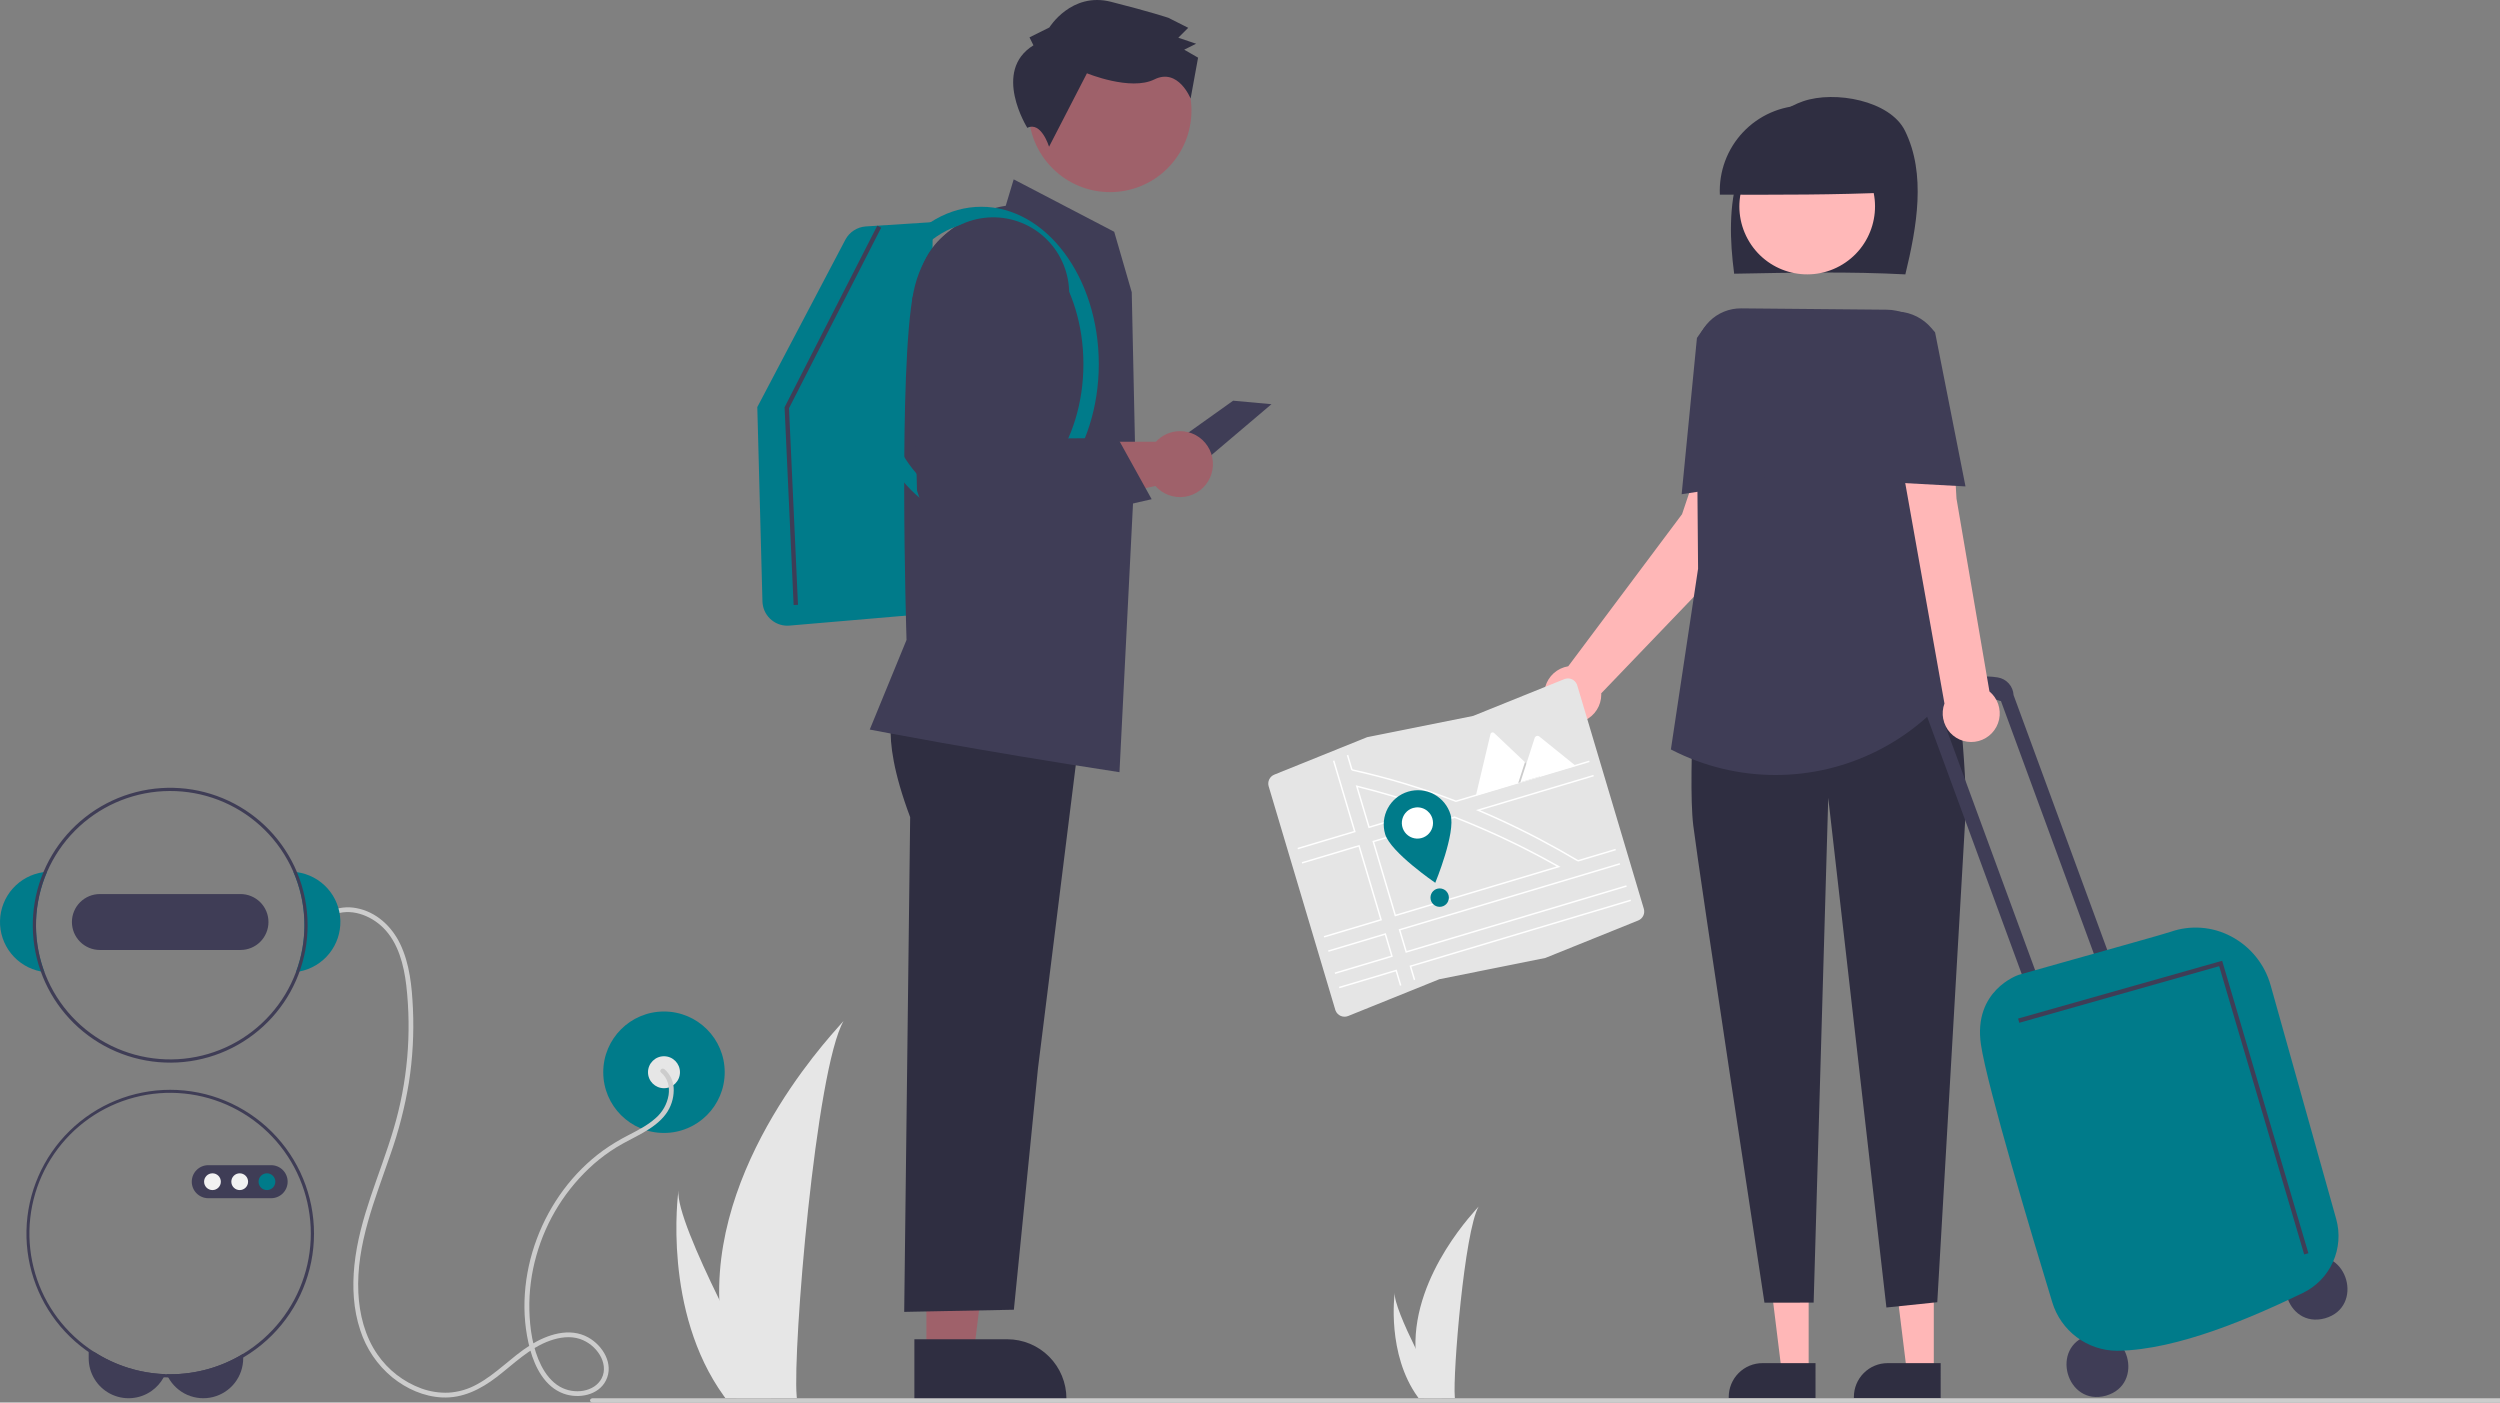 <svg width="549" height="308" viewBox="0 0 549 308" fill="none" xmlns="http://www.w3.org/2000/svg">
<rect x="0" y="0" width="549" height="308" fill="#808080" stroke="none"/>
<g clip-path="url(#clip0_45_732)">
<path d="M157.955 285.409C158.147 292.592 159.348 299.712 161.523 306.56C161.571 306.718 161.624 306.875 161.676 307.034H174.989C174.975 306.891 174.961 306.732 174.947 306.56C174.059 296.335 179.13 234.848 185.249 224.206C184.713 225.07 156.923 252.921 157.955 285.409Z" fill="#E6E6E6"/>
<path d="M158.954 306.56C159.065 306.719 159.181 306.877 159.299 307.034H169.287C169.211 306.899 169.124 306.74 169.022 306.56C167.372 303.576 162.489 294.656 157.956 285.409C153.086 275.471 148.615 265.157 148.992 261.424C148.875 262.266 145.504 287.932 158.954 306.56Z" fill="#E6E6E6"/>
<path d="M310.84 296.047C310.938 299.697 311.548 303.314 312.653 306.793C312.677 306.874 312.704 306.953 312.731 307.034H319.495C319.488 306.962 319.48 306.881 319.473 306.793C319.022 301.598 321.599 270.359 324.707 264.953C324.435 265.391 310.316 279.541 310.84 296.047Z" fill="#E6E6E6"/>
<path d="M311.348 306.793C311.404 306.874 311.463 306.954 311.523 307.034H316.598C316.559 306.965 316.515 306.884 316.463 306.793C315.625 305.277 313.144 300.745 310.841 296.047C308.367 290.998 306.095 285.758 306.286 283.861C306.227 284.289 304.515 297.329 311.348 306.793Z" fill="#E6E6E6"/>
<path d="M270.797 87.992L253.581 100.262L264.293 101.412L279.215 88.76L270.797 87.992Z" fill="#3F3D56"/>
<path d="M203.439 297.489L213.794 297.488L218.721 257.47L203.438 257.47L203.439 297.489Z" fill="#9F616A"/>
<path d="M200.798 294.102L221.191 294.101H221.192C224.638 294.101 227.944 295.473 230.381 297.915C232.818 300.357 234.187 303.668 234.188 307.122V307.545L200.798 307.546L200.798 294.102Z" fill="#2F2E41"/>
<path d="M196.929 154.552C196.929 154.552 192.441 159.635 199.872 179.448L198.563 288.089L222.646 287.618L227.939 234.624L237.577 157.291L196.929 154.552Z" fill="#2F2E41"/>
<path d="M172.885 137.402C171.463 137.398 170.097 136.839 169.079 135.843C168.061 134.847 167.471 133.493 167.433 132.068L166.303 89.395L185.64 52.638C186.079 51.81 186.722 51.109 187.507 50.599C188.292 50.089 189.194 49.789 190.127 49.725L204.864 48.777L203.592 134.793L173.365 137.381C173.204 137.395 173.045 137.402 172.885 137.402Z" fill="#007B8A"/>
<path d="M245.836 169.572L245.573 169.532C214.765 164.824 191.517 160.311 191.286 160.266L190.997 160.21L199.073 140.529C199.009 138.473 197.261 80.723 200.608 64.13C203.847 48.068 219.118 45.436 220.858 45.188L222.606 39.388L244.681 50.897L248.531 64.173L249.313 100.56L245.836 169.572Z" fill="#3F3D56"/>
<path d="M215.5 114.485C201.277 114.485 189.706 98.991 189.706 79.946C189.706 60.901 201.277 45.407 215.5 45.407C229.722 45.407 241.293 60.901 241.293 79.946C241.293 98.991 229.722 114.485 215.5 114.485ZM215.5 48.789C203.138 48.789 193.081 62.766 193.081 79.946C193.081 97.126 203.138 111.103 215.5 111.103C227.861 111.103 237.918 97.126 237.918 79.946C237.918 62.766 227.861 48.789 215.5 48.789Z" fill="#007B8A"/>
<path d="M259.132 94.679C258.138 94.679 257.155 94.885 256.244 95.284C255.333 95.683 254.514 96.267 253.84 96.999H216.735L203.144 99.897L205.375 117.142L253.723 106.724C254.524 107.629 255.538 108.32 256.673 108.732C257.808 109.144 259.029 109.264 260.222 109.083C261.416 108.901 262.545 108.422 263.507 107.69C264.468 106.959 265.232 105.997 265.727 104.894C266.223 103.791 266.435 102.581 266.343 101.374C266.252 100.168 265.86 99.004 265.205 97.988C264.549 96.972 263.649 96.137 262.589 95.559C261.528 94.981 260.339 94.679 259.132 94.679Z" fill="#9F616A"/>
<path d="M256.408 36.944C263.391 29.947 263.391 18.602 256.408 11.605C249.424 4.608 238.101 4.608 231.118 11.605C224.134 18.602 224.134 29.947 231.118 36.944C238.101 43.941 249.424 43.941 256.408 36.944Z" fill="#9F616A"/>
<path d="M226.944 9.951L226.077 8.203L230.439 6.031C230.439 6.031 235.252 -1.814 243.959 0.391C252.667 2.595 256.585 3.915 256.585 3.915L260.936 6.108L258.752 8.285L262.67 9.605L260.053 10.908L263.098 12.662L261.459 21.652C261.459 21.652 258.736 14.833 253.501 17.439C248.267 20.045 238.692 16.092 238.692 16.092L230.373 32.222C230.373 32.222 228.657 26.567 225.598 28.075C225.598 28.075 217.781 15.602 226.944 9.951Z" fill="#2F2E41"/>
<path d="M382.327 120.256L381.562 105.893L373.848 99.614L369.379 112.914L344.385 146.314C343.203 146.504 342.1 147.029 341.207 147.827C340.314 148.625 339.667 149.662 339.344 150.817C339.021 151.971 339.035 153.195 339.384 154.342C339.732 155.489 340.402 156.511 341.313 157.289C342.224 158.067 343.338 158.567 344.524 158.73C345.709 158.893 346.917 158.712 348.003 158.21C349.09 157.707 350.01 156.902 350.654 155.892C351.299 154.882 351.641 153.708 351.64 152.509C351.64 152.424 351.631 152.342 351.628 152.258L382.327 120.256Z" fill="#FFB7B7"/>
<path d="M397.181 301.277L391.27 301.277L388.458 278.434L397.182 278.434L397.181 301.277Z" fill="#FFB7B7"/>
<path d="M398.688 307.017L379.63 307.017V306.775C379.63 304.804 380.411 302.914 381.803 301.52C383.194 300.126 385.08 299.343 387.048 299.343L398.689 299.343L398.688 307.017Z" fill="#2F2E41"/>
<path d="M424.662 301.277L418.751 301.277L415.939 278.434L424.663 278.434L424.662 301.277Z" fill="#FFB7B7"/>
<path d="M426.169 307.017L407.111 307.017V306.775C407.111 304.804 407.892 302.914 409.283 301.52C410.675 300.126 412.561 299.343 414.529 299.343L426.17 299.343L426.169 307.017Z" fill="#2F2E41"/>
<path d="M418.415 60.255C420.917 49.902 423.037 38.226 418.318 28.691C415.043 22.075 402.929 19.847 395.985 22.23C389.041 24.614 384.02 31.08 381.812 38.131C379.604 45.181 379.861 52.778 380.823 60.108C393.594 59.862 406.366 59.616 418.415 60.255Z" fill="#2F2E41"/>
<path d="M404.006 58.423C411.223 54.471 413.875 45.404 409.93 38.173C405.985 30.942 396.936 28.285 389.719 32.237C382.502 36.19 379.85 45.257 383.795 52.488C387.74 59.719 396.789 62.376 404.006 58.423Z" fill="#FFB8B8"/>
<path d="M415.069 42.257C415.116 39.745 414.659 37.25 413.725 34.919C412.791 32.588 411.399 30.469 409.631 28.688C407.863 26.907 405.756 25.5 403.435 24.55C401.114 23.601 398.626 23.129 396.12 23.162C393.613 23.195 391.138 23.733 388.843 24.743C386.548 25.753 384.479 27.216 382.759 29.043C381.038 30.87 379.702 33.025 378.83 35.38C377.957 37.735 377.566 40.241 377.68 42.751C390.427 42.778 403.174 42.805 415.069 42.257Z" fill="#2F2E41"/>
<path d="M372.947 135.23C372.947 135.23 370.524 170.498 371.839 181.257C373.154 192.016 387.474 286.072 387.474 286.072L398.276 286.053L401.483 175.213L414.256 287.13L425.427 285.967L431.764 176.491C431.764 176.491 430.77 135.505 422.693 131.396L372.947 135.23Z" fill="#2F2E41"/>
<path d="M389.891 170.191C381.957 170.188 374.138 168.291 367.081 164.656L366.927 164.577L372.897 124.884L372.51 77.576C372.499 76.277 372.747 74.99 373.238 73.788C373.73 72.587 374.455 71.495 375.372 70.578C376.289 69.66 377.379 68.934 378.579 68.443C379.778 67.952 381.064 67.705 382.36 67.717L414.397 68.012C415.816 68.025 417.216 68.33 418.512 68.909C419.807 69.487 420.97 70.327 421.928 71.375C422.886 72.424 423.618 73.658 424.079 75.002C424.541 76.347 424.721 77.771 424.609 79.188L421.611 117.113L431.525 147.895L429.802 150.191C425.156 156.4 419.131 161.44 412.203 164.912C405.276 168.383 397.636 170.191 389.891 170.191Z" fill="#3F3D56"/>
<path d="M369.291 108.53L372.648 74.208L373.727 72.669C374.466 71.616 375.406 70.719 376.492 70.03C377.578 69.341 378.789 68.874 380.055 68.656C381.322 68.437 382.619 68.471 383.873 68.756C385.126 69.041 386.311 69.571 387.359 70.316L388.284 70.974L387.371 105.756L369.291 108.53Z" fill="#3F3D56"/>
<path d="M506.853 276.215C515.531 273.813 519.235 287.018 510.578 289.497C501.9 291.899 498.196 278.694 506.853 276.215Z" fill="#3F3D56"/>
<path d="M458.733 293.211C467.412 290.809 471.115 304.014 462.458 306.492C453.78 308.894 450.076 295.69 458.733 293.211Z" fill="#3F3D56"/>
<path d="M439.258 153.942L439.393 153.904L461.747 214.712L464.694 213.882L442.18 152.638C442.131 151.694 441.761 150.795 441.132 150.09C440.503 149.386 439.653 148.918 438.722 148.765C427.543 146.993 423.011 156.937 423.011 156.937L423.056 157.003L445.911 219.172L448.858 218.342L426.676 158.002C433.429 151.31 439.258 153.942 439.258 153.942Z" fill="#3F3D56"/>
<path d="M464.879 296.632C461.689 296.604 458.592 295.557 456.038 293.642C453.484 291.728 451.606 289.046 450.679 285.988C446.413 271.997 436.346 238.472 435.013 229.374C433.276 217.529 443.062 214.16 443.28 214.088C443.543 213.999 447.478 212.896 452.923 211.369C462.179 208.773 476.167 204.851 476.682 204.619C478.849 203.864 481.149 203.566 483.437 203.743C485.725 203.92 487.951 204.568 489.977 205.648C492.065 206.748 493.908 208.263 495.394 210.099C496.88 211.936 497.977 214.056 498.62 216.33L513.018 267.657C513.907 270.803 513.658 274.163 512.315 277.143C510.972 280.124 508.622 282.533 505.679 283.947C494.569 289.295 478.274 296.429 465.098 296.63C465.025 296.631 464.951 296.632 464.879 296.632Z" fill="#007B8A"/>
<path d="M436.881 151.838L429.643 109.475L428.835 95.178L417.133 99.019L427.003 154.49C426.604 155.57 426.51 156.738 426.73 157.868C426.949 158.998 427.475 160.045 428.249 160.896C429.023 161.746 430.015 162.367 431.118 162.691C432.22 163.014 433.39 163.028 434.5 162.73C435.609 162.432 436.616 161.834 437.409 161.002C438.203 160.169 438.752 159.134 438.998 158.01C439.244 156.886 439.176 155.715 438.803 154.627C438.43 153.538 437.765 152.574 436.881 151.838Z" fill="#FFB7B7"/>
<path d="M431.623 106.818L413.358 105.823L409.067 71.294L409.485 70.931C410.513 70.038 411.708 69.356 413 68.926C414.292 68.496 415.656 68.326 417.014 68.425C418.372 68.525 419.696 68.892 420.912 69.506C422.128 70.12 423.211 70.968 424.099 72.003L424.943 72.987L424.956 73.049L431.623 106.818Z" fill="#3F3D56"/>
<path d="M505.999 275.48L487.331 212.174L443.434 224.604L443.172 223.674L487.986 210.985L488.121 211.443L506.924 275.206L505.999 275.48Z" fill="#3F3D56"/>
<path d="M174.279 132.863L172.291 89.436L192.652 49.557L193.51 49.997L173.266 89.647L175.242 132.819L174.279 132.863Z" fill="#3F3D56"/>
<path d="M707.437 308H130.19C130.024 308 129.865 307.95 129.747 307.861C129.63 307.772 129.564 307.652 129.564 307.526C129.564 307.4 129.63 307.28 129.747 307.191C129.865 307.102 130.024 307.052 130.19 307.052H707.437C707.603 307.052 707.763 307.102 707.88 307.191C707.998 307.28 708.064 307.4 708.064 307.526C708.064 307.652 707.998 307.772 707.88 307.861C707.763 307.95 707.603 308 707.437 308Z" fill="#CCCCCC"/>
<path d="M205.613 120.374L201.37 107.728L200.343 65.572L202.151 59.591C202.802 57.438 203.88 55.439 205.32 53.714C206.76 51.989 208.533 50.572 210.533 49.55C212.533 48.528 214.718 47.92 216.958 47.764C219.197 47.608 221.445 47.907 223.567 48.643C225.688 49.378 227.64 50.535 229.304 52.044C230.969 53.554 232.312 55.384 233.254 57.426C234.195 59.468 234.716 61.679 234.784 63.927C234.852 66.176 234.467 68.415 233.651 70.51L223.96 95.39L224.453 96.348L245.447 96.178L252.905 109.628L205.613 120.374Z" fill="#3F3D56"/>
<path d="M339.356 210.368L339.342 210.371L316.072 215.038L296.055 223.115C295.796 223.22 295.519 223.272 295.24 223.269C294.961 223.267 294.686 223.209 294.429 223.099C294.172 222.99 293.94 222.831 293.744 222.631C293.549 222.431 293.395 222.195 293.291 221.936C293.266 221.875 293.244 221.813 293.226 221.75L278.602 172.689C278.449 172.181 278.491 171.634 278.721 171.155C278.951 170.677 279.352 170.302 279.844 170.106L300.228 161.881L300.243 161.878L323.512 157.211L343.529 149.134C344.052 148.923 344.637 148.929 345.155 149.15C345.674 149.371 346.083 149.79 346.294 150.313C346.318 150.374 346.34 150.436 346.358 150.499L360.982 199.56C361.135 200.068 361.093 200.616 360.863 201.094C360.633 201.573 360.232 201.947 359.74 202.143L339.356 210.368Z" fill="#E5E5E5"/>
<path d="M314.387 177.414C309.051 175.527 303.535 173.874 297.995 172.501L297.717 172.432L300.53 181.869L314.86 177.581L314.387 177.414ZM300.75 181.462L298.194 172.889C303.467 174.204 308.715 175.773 313.804 177.555L300.75 181.462ZM342.348 190.17C339.864 188.763 337.344 187.415 334.789 186.127C334.085 185.772 333.378 185.421 332.669 185.076C328.342 182.967 323.949 181.044 319.489 179.308L319.437 179.287L301.372 184.693L306.305 201.245L342.682 190.36L342.348 190.17ZM306.525 200.837L301.778 184.913L319.424 179.633C323.724 181.309 327.975 183.165 332.177 185.201C332.906 185.554 333.633 185.913 334.357 186.277C336.888 187.546 339.386 188.876 341.852 190.266L306.525 200.837ZM342.348 190.17C339.864 188.763 337.344 187.415 334.789 186.127C334.085 185.772 333.378 185.421 332.669 185.076C328.342 182.967 323.949 181.044 319.489 179.308L319.437 179.287L301.372 184.693L306.305 201.245L342.682 190.36L342.348 190.17ZM306.525 200.837L301.778 184.913L319.424 179.633C323.724 181.309 327.975 183.165 332.177 185.201C332.906 185.554 333.633 185.913 334.357 186.277C336.888 187.546 339.386 188.876 341.852 190.266L306.525 200.837ZM314.387 177.414C309.051 175.527 303.535 173.874 297.995 172.501L297.717 172.432L300.53 181.869L314.86 177.581L314.387 177.414ZM300.75 181.462L298.194 172.889C303.467 174.204 308.715 175.773 313.804 177.555L300.75 181.462ZM314.387 177.414C309.051 175.527 303.535 173.874 297.995 172.501L297.717 172.432L300.53 181.869L314.86 177.581L314.387 177.414ZM300.75 181.462L298.194 172.889C303.467 174.204 308.715 175.773 313.804 177.555L300.75 181.462ZM342.348 190.17C339.864 188.763 337.344 187.415 334.789 186.127C334.085 185.772 333.378 185.421 332.669 185.076C328.342 182.967 323.949 181.044 319.489 179.308L319.437 179.287L301.372 184.693L306.305 201.245L342.682 190.36L342.348 190.17ZM306.525 200.837L301.778 184.913L319.424 179.633C323.724 181.309 327.975 183.165 332.177 185.201C332.906 185.554 333.633 185.913 334.357 186.277C336.888 187.546 339.386 188.876 341.852 190.266L306.525 200.837ZM291.647 208.707L291.74 209.02L304.109 205.319L305.465 209.869L293.096 213.57L293.19 213.884L305.871 210.089L304.328 204.912L291.647 208.707ZM309.532 212.07L310.479 215.249L310.784 215.126L309.938 212.29L358.166 197.859L358.072 197.545L309.532 212.07ZM355.781 189.858L355.688 189.544L307.147 204.069L308.69 209.246L357.231 194.721L357.137 194.407L308.91 208.838L307.553 204.289L355.781 189.858ZM319.731 175.782C312.339 172.936 304.746 170.646 297.014 168.93L296.067 165.753L295.763 165.876L296.717 169.078L297.037 169.271C304.739 170.985 312.303 173.27 319.666 176.107L319.718 176.127L349.071 167.345L348.977 167.031L319.731 175.782ZM297.305 182.492L284.936 186.193L285.03 186.507L297.711 182.712L293.022 166.981L292.718 167.104L297.305 182.492ZM349.912 170.168L324.108 177.89L324.528 178.066C328.486 179.735 332.434 181.58 336.371 183.6C336.93 183.887 337.49 184.178 338.048 184.473C340.827 185.935 343.585 187.479 346.321 189.104L346.625 189.18L354.846 186.72L354.752 186.406L346.551 188.86C343.844 187.251 341.112 185.719 338.354 184.264C337.803 183.973 337.251 183.685 336.698 183.401C332.844 181.417 328.969 179.598 325.074 177.942L350.006 170.482L349.912 170.168ZM294.032 216.708L294.125 217.022L306.494 213.321L307.434 216.477L307.739 216.354L306.713 212.913L294.032 216.708ZM285.871 189.331L285.965 189.645L298.333 185.944L303.08 201.868L290.711 205.569L290.805 205.883L303.487 202.088L298.553 185.536L285.871 189.331ZM314.387 177.414C309.051 175.527 303.535 173.874 297.995 172.501L297.717 172.432L300.53 181.869L314.86 177.581L314.387 177.414ZM300.75 181.462L298.194 172.889C303.467 174.204 308.715 175.773 313.804 177.555L300.75 181.462ZM342.348 190.17C339.864 188.763 337.344 187.415 334.789 186.127C334.085 185.772 333.378 185.421 332.669 185.076C328.342 182.967 323.949 181.044 319.489 179.308L319.437 179.287L301.372 184.693L306.305 201.245L342.682 190.36L342.348 190.17ZM306.525 200.837L301.778 184.913L319.424 179.633C323.724 181.309 327.975 183.165 332.177 185.201C332.906 185.554 333.633 185.913 334.357 186.277C336.888 187.546 339.386 188.876 341.852 190.266L306.525 200.837ZM314.387 177.414C309.051 175.527 303.535 173.874 297.995 172.501L297.717 172.432L300.53 181.869L314.86 177.581L314.387 177.414ZM300.75 181.462L298.194 172.889C303.467 174.204 308.715 175.773 313.804 177.555L300.75 181.462ZM342.348 190.17C339.864 188.763 337.344 187.415 334.789 186.127C334.085 185.772 333.378 185.421 332.669 185.076C328.342 182.967 323.949 181.044 319.489 179.308L319.437 179.287L301.372 184.693L306.305 201.245L342.682 190.36L342.348 190.17ZM306.525 200.837L301.778 184.913L319.424 179.633C323.724 181.309 327.975 183.165 332.177 185.201C332.906 185.554 333.633 185.913 334.357 186.277C336.888 187.546 339.386 188.876 341.852 190.266L306.525 200.837Z" fill="white"/>
<path d="M318.541 178.891C319.726 182.865 315.184 193.865 315.184 193.865C315.184 193.865 305.365 187.162 304.181 183.188C303.612 181.28 303.823 179.224 304.767 177.472C305.712 175.72 307.312 174.415 309.217 173.846C311.121 173.276 313.173 173.487 314.922 174.434C316.671 175.38 317.973 176.983 318.541 178.891Z" fill="#007B8A"/>
<path d="M314.55 179.745C314.744 180.395 314.741 181.089 314.542 181.738C314.342 182.386 313.955 182.961 313.43 183.39C312.904 183.818 312.264 184.081 311.589 184.144C310.914 184.208 310.236 184.07 309.64 183.747C309.044 183.425 308.557 182.932 308.24 182.332C307.923 181.732 307.791 181.051 307.86 180.376C307.929 179.701 308.197 179.061 308.629 178.538C309.061 178.015 309.638 177.632 310.288 177.438C310.719 177.309 311.171 177.266 311.619 177.312C312.066 177.358 312.5 177.492 312.896 177.706C313.292 177.921 313.642 178.211 313.926 178.561C314.21 178.91 314.422 179.313 314.55 179.745Z" fill="white"/>
<path d="M316.153 199.142C317.269 199.142 318.173 198.236 318.173 197.118C318.173 196 317.269 195.094 316.153 195.094C315.038 195.094 314.133 196 314.133 197.118C314.133 198.236 315.038 199.142 316.153 199.142Z" fill="#007B8A"/>
<path d="M338.195 170.506L324.156 174.707C324.139 174.712 324.121 174.716 324.103 174.718L327.308 161.208C327.327 161.124 327.368 161.047 327.427 160.984C327.485 160.921 327.56 160.875 327.642 160.851C327.724 160.826 327.812 160.824 327.895 160.844C327.979 160.864 328.055 160.906 328.117 160.966L334.878 167.366L335.202 167.672L338.195 170.506Z" fill="white"/>
<path opacity="0.2" d="M338.195 170.506L333.402 171.94L334.735 167.812L334.83 167.514L334.878 167.366L335.202 167.672L338.195 170.506Z" fill="black"/>
<path d="M346.012 168.167L333.87 171.8L335.202 167.672L335.298 167.374L337.034 161.994C337.068 161.91 337.119 161.834 337.184 161.77C337.249 161.707 337.327 161.658 337.413 161.627C337.498 161.596 337.589 161.583 337.679 161.589C337.77 161.596 337.858 161.621 337.938 161.664C337.959 161.676 337.98 161.69 337.999 161.706L346.012 168.167Z" fill="white"/>
</g>
<path d="M145.811 248.797C153.175 248.797 159.146 242.826 159.146 235.461C159.146 228.097 153.175 222.126 145.811 222.126C138.446 222.126 132.475 228.097 132.475 235.461C132.475 242.826 138.446 248.797 145.811 248.797Z" fill="#007B8A"/>
<path d="M145.811 238.971C147.749 238.971 149.32 237.4 149.32 235.462C149.32 233.523 147.749 231.952 145.811 231.952C143.872 231.952 142.301 233.523 142.301 235.462C142.301 237.4 143.872 238.971 145.811 238.971Z" fill="#E6E6E6"/>
<path d="M145.169 235.537C146.647 236.743 147.098 238.643 146.823 240.479C146.485 242.492 145.441 244.318 143.877 245.63C142.119 247.193 139.975 248.249 137.906 249.33C136.005 250.3 134.178 251.409 132.44 252.648C125.787 257.484 120.76 264.37 117.883 272.054C115.011 279.725 114.24 288.432 116.423 296.383C117.502 300.317 119.687 304.561 123.756 306.041C127 307.221 131.429 306.461 133.081 303.117C134.855 299.526 132.379 295.489 129.191 293.706C125.058 291.395 120.12 293.084 116.403 295.423C112.31 297.999 109.02 301.695 104.746 304.003C102.823 305.075 100.683 305.699 98.485 305.83C96.466 305.909 94.451 305.598 92.551 304.913C88.608 303.476 85.213 300.841 82.844 297.378C80.129 293.433 78.915 288.596 78.693 283.858C78.197 273.258 82.385 263.341 85.744 253.511C87.55 248.392 88.903 243.124 89.787 237.769C90.627 232.386 90.927 226.932 90.68 221.49C90.458 216.677 89.983 211.645 87.859 207.249C85.991 203.385 82.578 200.221 78.262 199.424C76.317 199.042 74.301 199.274 72.493 200.087C71.877 200.367 72.412 201.275 73.025 200.996C76.844 199.253 81.358 200.949 84.178 203.762C87.472 207.046 88.682 211.897 89.219 216.373C90.426 226.981 89.475 237.724 86.423 247.954C83.494 257.904 78.886 267.438 77.823 277.863C77.338 282.619 77.587 287.537 79.108 292.098C80.412 296.161 82.858 299.763 86.154 302.473C89.257 304.982 93.074 306.691 97.092 306.881C101.603 307.095 105.559 305.084 109.059 302.409C112.807 299.544 116.256 296.008 120.796 294.402C122.866 293.669 125.224 293.328 127.349 294.033C129.173 294.656 130.719 295.899 131.719 297.546C132.642 299.081 132.983 301 132.14 302.649C131.348 304.199 129.803 305.096 128.129 305.403C126.357 305.716 124.531 305.406 122.962 304.525C121.129 303.478 119.787 301.721 118.848 299.864C116.973 296.162 116.344 291.755 116.248 287.646C116.165 283.632 116.679 279.628 117.774 275.766C119.954 267.953 124.353 260.94 130.439 255.578C131.972 254.242 133.612 253.034 135.343 251.967C137.231 250.803 139.246 249.873 141.171 248.775C143.065 247.695 144.931 246.404 146.235 244.626C147.347 243.102 147.947 241.266 147.95 239.38C147.97 238.512 147.798 237.651 147.446 236.858C147.094 236.065 146.57 235.359 145.914 234.792C145.393 234.367 144.644 235.108 145.169 235.537Z" fill="#CCCCCC"/>
<path d="M20.677 296.874C25.34 299.888 30.733 301.579 36.282 301.766C36.184 302.001 36.072 302.23 35.949 302.454C35.303 303.646 34.39 304.673 33.282 305.454C31.97 306.378 30.429 306.923 28.828 307.031C27.227 307.139 25.627 306.805 24.202 306.066C22.778 305.326 21.584 304.21 20.75 302.838C19.917 301.467 19.477 299.893 19.477 298.288V296.874H20.677Z" fill="#3F3D56"/>
<path d="M53.408 297.288V298.288C53.408 300.235 52.76 302.127 51.566 303.665C50.371 305.203 48.699 306.299 46.812 306.78C44.925 307.26 42.932 307.099 41.147 306.321C39.362 305.542 37.888 304.192 36.956 302.482C36.828 302.253 36.712 302.018 36.609 301.776C36.865 301.783 37.118 301.787 37.374 301.787C43.031 301.794 48.58 300.237 53.408 297.288Z" fill="#3F3D56"/>
<path d="M65.213 191.526C64.95 191.487 64.683 191.462 64.416 191.445C67.447 198.429 67.657 206.316 65.002 213.451C65.269 213.42 65.532 213.378 65.796 213.329C68.366 212.831 70.676 211.437 72.314 209.395C73.953 207.354 74.814 204.797 74.744 202.18C74.674 199.563 73.678 197.056 71.932 195.105C70.187 193.154 67.806 191.886 65.213 191.526Z" fill="#007B8A"/>
<path d="M10.331 191.445C10.065 191.462 9.798 191.487 9.535 191.526C6.942 191.886 4.561 193.154 2.815 195.105C1.07 197.056 0.074 199.563 0.004 202.18C-0.066 204.797 0.795 207.354 2.434 209.395C4.072 211.437 6.382 212.831 8.952 213.329C9.215 213.378 9.478 213.42 9.745 213.451C7.091 206.316 7.301 198.429 10.331 191.445Z" fill="#007B8A"/>
<path d="M65.213 191.525C62.322 184.619 56.967 179.034 50.188 175.855C43.41 172.676 35.691 172.131 28.533 174.324C21.375 176.518 15.287 181.294 11.453 187.725C7.619 194.156 6.313 201.783 7.788 209.123C9.262 216.463 13.413 222.993 19.433 227.445C25.453 231.896 32.913 233.95 40.363 233.209C47.813 232.468 54.722 228.984 59.747 223.433C64.772 217.883 67.554 210.663 67.554 203.176C67.552 199.176 66.757 195.216 65.213 191.525ZM65.002 213.451C62.435 220.352 57.378 226.042 50.827 229.401C44.275 232.76 36.703 233.545 29.602 231.602C22.5 229.659 16.383 225.128 12.455 218.9C8.526 212.673 7.071 205.202 8.375 197.955C9.68 190.709 13.649 184.214 19.502 179.747C25.355 175.281 32.668 173.167 40.001 173.821C47.335 174.476 54.158 177.852 59.127 183.285C64.096 188.718 66.852 195.814 66.852 203.176C66.851 206.684 66.224 210.163 65.002 213.451Z" fill="#3F3D56"/>
<path d="M52.815 196.333H21.933C20.304 196.333 18.742 196.98 17.59 198.132C16.439 199.284 15.792 200.846 15.792 202.474C15.792 204.103 16.439 205.665 17.59 206.817C18.742 207.969 20.304 208.616 21.933 208.616H52.815C54.443 208.616 56.005 207.969 57.157 206.817C58.309 205.665 58.956 204.103 58.956 202.474C58.956 200.846 58.309 199.284 57.157 198.132C56.005 196.98 54.443 196.333 52.815 196.333Z" fill="#3F3D56"/>
<path d="M37.374 239.322C29.124 239.326 21.202 242.558 15.304 248.327C9.406 254.096 6 261.943 5.814 270.192C5.628 278.44 8.677 286.433 14.308 292.462C19.94 298.492 27.707 302.078 35.949 302.454C36.282 302.471 36.619 302.482 36.956 302.482C37.097 302.489 37.233 302.489 37.374 302.489C45.75 302.489 53.784 299.161 59.707 293.238C65.63 287.315 68.957 279.282 68.957 270.905C68.957 262.529 65.63 254.495 59.707 248.572C53.784 242.649 45.75 239.322 37.374 239.322ZM53.408 297.288C48.58 300.237 43.031 301.793 37.374 301.787C37.118 301.787 36.865 301.783 36.609 301.776C36.5 301.776 36.391 301.773 36.282 301.766C28.867 301.508 21.791 298.59 16.35 293.546C10.908 288.502 7.463 281.667 6.645 274.292C5.826 266.918 7.689 259.494 11.893 253.38C16.097 247.265 22.36 242.867 29.539 240.99C36.718 239.113 44.333 239.882 50.991 243.157C57.65 246.431 62.908 251.992 65.804 258.824C68.701 265.655 69.042 273.301 66.766 280.363C64.49 287.426 59.748 293.433 53.408 297.288Z" fill="#3F3D56"/>
<path d="M59.541 263.126H45.738C44.776 263.126 43.854 262.744 43.174 262.064C42.494 261.384 42.112 260.462 42.112 259.5C42.112 258.538 42.494 257.616 43.174 256.936C43.854 256.256 44.776 255.874 45.738 255.874H59.541C60.503 255.874 61.425 256.256 62.105 256.936C62.785 257.616 63.167 258.538 63.167 259.5C63.167 260.462 62.785 261.384 62.105 262.064C61.425 262.744 60.503 263.126 59.541 263.126Z" fill="#3F3D56"/>
<path d="M46.658 261.341C47.675 261.341 48.498 260.517 48.498 259.5C48.498 258.484 47.675 257.66 46.658 257.66C45.642 257.66 44.818 258.484 44.818 259.5C44.818 260.517 45.642 261.341 46.658 261.341Z" fill="#F2F2F2"/>
<path d="M52.639 261.341C53.656 261.341 54.48 260.517 54.48 259.5C54.48 258.484 53.656 257.66 52.639 257.66C51.623 257.66 50.799 258.484 50.799 259.5C50.799 260.517 51.623 261.341 52.639 261.341Z" fill="#F2F2F2"/>
<path d="M58.621 261.341C59.637 261.341 60.461 260.517 60.461 259.5C60.461 258.484 59.637 257.66 58.621 257.66C57.604 257.66 56.78 258.484 56.78 259.5C56.78 260.517 57.604 261.341 58.621 261.341Z" fill="#007B8A"/>
<defs>
<clipPath id="clip0_45_732">
<rect width="445" height="308" fill="white" transform="translate(104)"/>
</clipPath>
</defs>
</svg>
